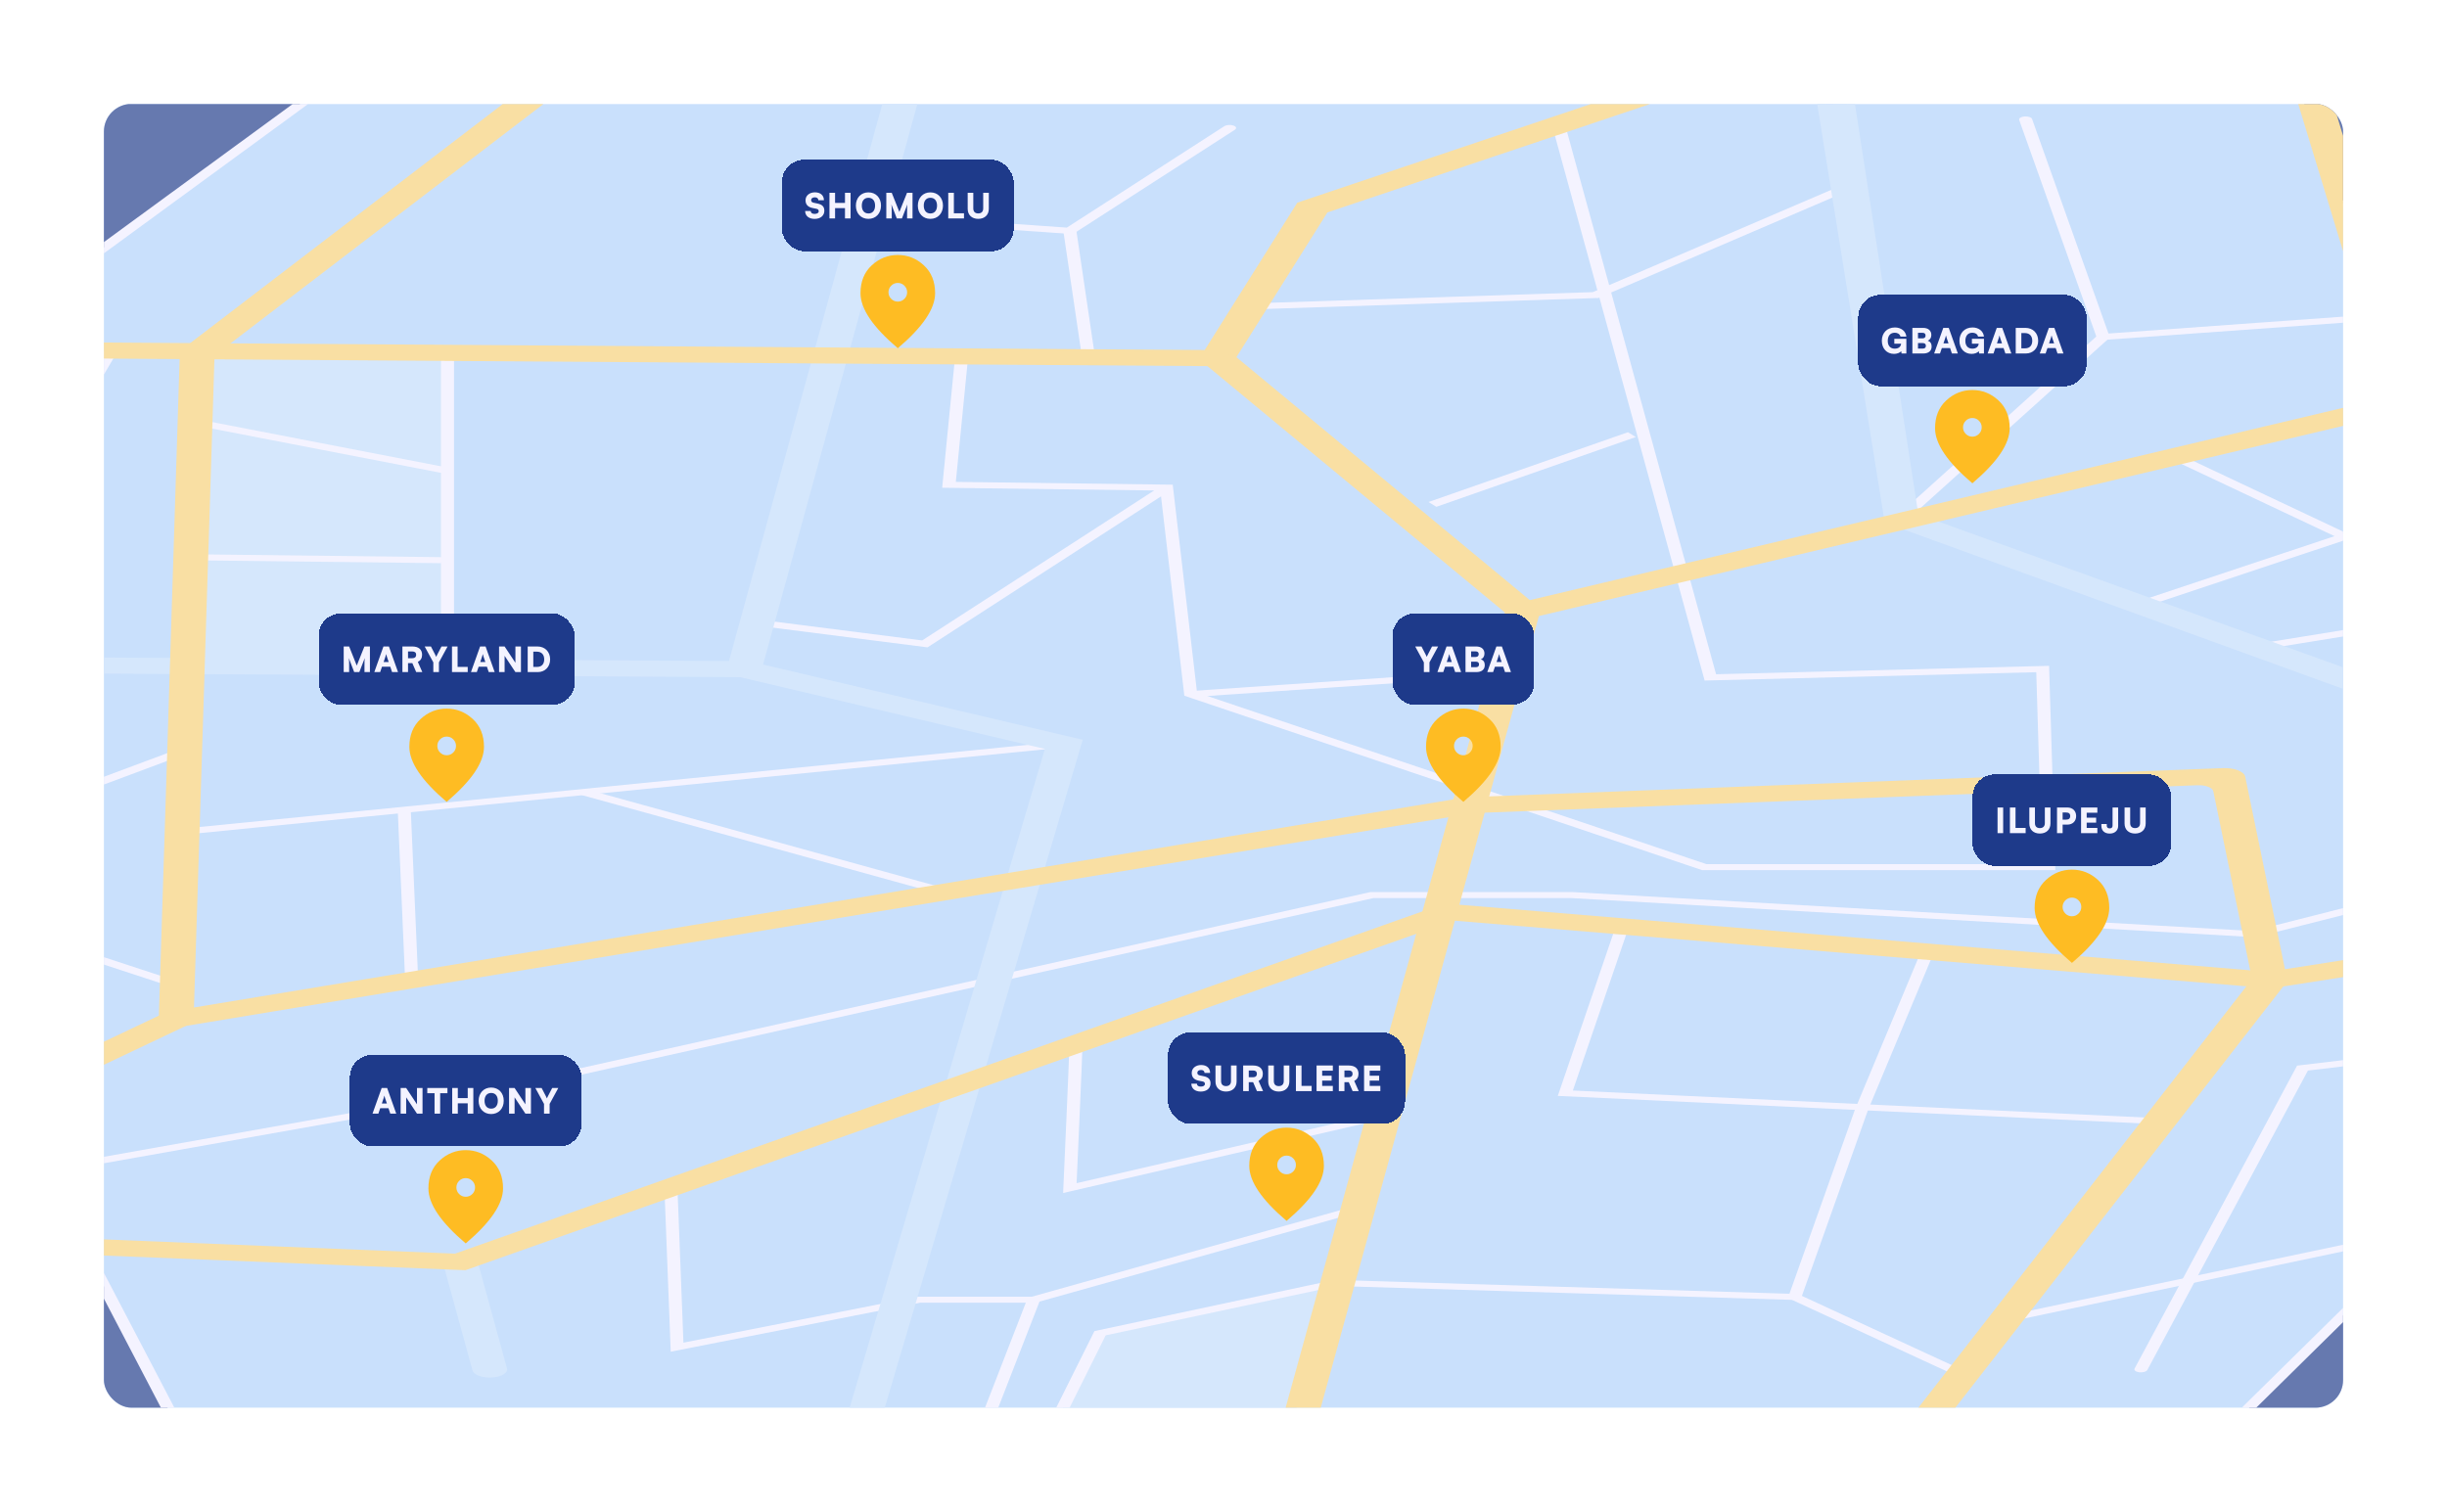<svg width="1413" height="873" viewBox="0 0 1413 873" fill="none" xmlns="http://www.w3.org/2000/svg">
<g filter="url(#filter0_d_532_749)">
<g clip-path="url(#clip0_532_749)">
<rect x="60" y="56" width="1293" height="753" rx="16" fill="white"/>
<g clip-path="url(#clip1_532_749)">
<path d="M1548.22 56.104H-65.7V809H1548.22V56.104Z" fill="#C9E0FC"/>
<path d="M282.811 791.575C277.838 791.575 273.494 789.858 272.866 787.515L255.788 725.39C255.085 722.849 258.978 720.529 264.478 720.204C270.003 719.868 275.001 721.678 275.704 724.218L292.781 786.343C293.485 788.883 289.592 791.204 284.092 791.529C283.665 791.552 283.238 791.563 282.811 791.563V791.575Z" fill="#D5E7FC"/>
<path d="M113.892 200.041H258.4V382.377H108.367C108.367 382.377 113.892 198.208 113.892 200.041Z" fill="#D5E7FC"/>
<path d="M173.413 56.104L49.047 147.058H-66.077V145.318C-66.027 132.869 -65.75 64.817 -65.7 56.104H173.413Z" fill="#6679AF"/>
<path d="M1548.22 809H1298.66L1400.37 708.765L1402.83 706.341V706.329L1392.36 635.422L1547.62 607.22V609.088L1548.22 809Z" fill="#6679AF"/>
<path d="M96.79 809H-65.7L-66.052 716.016L-66.077 711.179L-65.7 711.202L49.047 717.617L50.68 720.738L96.79 809Z" fill="#6679AF"/>
<path d="M1350.5 113.217L1548.42 147.986L1548.22 56.116L1330.53 56.197L1350.5 113.217Z" fill="#6679AF"/>
<path d="M1245.44 645.214L899.543 628.915L931.564 535.223L939.023 535.768L908.233 625.817L1246.2 641.757L1245.44 645.214Z" fill="#F4F3FF"/>
<path d="M1039.63 746.864L771.058 738.697L771.561 735.228L1033.3 743.186L1071.15 636.757L1109.55 544.84L1116.93 545.502L1078.56 637.372L1039.63 746.864Z" fill="#F4F3FF"/>
<path d="M1039.14 743.803L1033.81 746.264L1131.5 791.391L1136.83 788.93L1039.14 743.803Z" fill="#F4F3FF"/>
<path d="M262.167 200.041H254.632V382.377H262.167V200.041Z" fill="#F4F3FF"/>
<path d="M115.625 200.041H108.091V382.377H115.625V200.041Z" fill="#F4F3FF"/>
<path d="M109.831 237.317L106.922 240.527L256.953 269.532L259.862 266.322L109.831 237.317Z" fill="#F4F3FF"/>
<path d="M115.428 316.168L115.24 319.647L254.807 321.257L254.995 317.778L115.428 316.168Z" fill="#F4F3FF"/>
<path d="M177.858 56.116L51.132 148.798H-66.077V145.318H46.988L168.968 56.104H177.808L177.858 56.116Z" fill="#F4F3FF"/>
<path d="M1548.52 151.594L1349.11 114.841L1351.88 111.593L1548.52 147.151V151.594Z" fill="#F4F3FF"/>
<path d="M92.922 809L46.711 720.576L45.38 718.024L49.047 717.617L52.714 717.211L54.648 720.901L100.682 809H92.922Z" fill="#F4F3FF"/>
<path d="M1549 608.833L1548.22 608.972L1547.62 609.088L1396.3 636.571L1406.65 706.666L1406.25 707.072L1302.83 809H1295.87L1294.74 808.757L1395.07 709.88L1399.02 706.005L1398.92 705.251L1388.42 634.263L1546.26 605.596L1547.62 607.22L1548.22 607.916L1549 608.833Z" fill="#F4F3FF"/>
<path d="M1235.35 788.547C1233.34 788.315 1232.11 787.376 1232.58 786.436L1326.44 611.432L1447.91 597V541.94H1455.45V599.703L1332.69 614.286L1239.92 787.271C1239.41 788.199 1237.38 788.768 1235.35 788.547Z" fill="#F4F3FF"/>
<path d="M1401.33 704.707L1164.05 754.659L1167.17 757.826L1404.45 707.874L1401.33 704.707Z" fill="#F4F3FF"/>
<path d="M1186.85 498.552H982.922L683.886 397.807L670.023 279.312L544.05 277.699L551.207 205.006L558.741 205.169L551.935 274.312L677.18 275.924L691.219 395.962L985.358 495.071H1179.19L1175.82 384.222L984.328 389.036L896.654 69.922L904.138 69.481L990.933 385.393L1183.23 380.544L1186.85 498.552Z" fill="#F4F3FF"/>
<path d="M535.587 369.871L431.865 356.657L433.849 353.304L532.497 365.869L670.551 276.609L676.679 278.627L535.587 369.871Z" fill="#F4F3FF"/>
<path d="M875.447 382.239L687.038 395.138L688.142 398.58L876.551 385.682L875.447 382.239Z" fill="#F4F3FF"/>
<path d="M726.204 174.588L725.677 171.119L919.735 164.715L1065.32 102.266L1070.45 104.818L922.924 168.103L921.593 168.137L726.204 174.588Z" fill="#F4F3FF"/>
<path d="M940.022 245.627L824.881 285.926L829.431 288.7L944.572 248.401L940.022 245.627Z" fill="#F4F3FF"/>
<path d="M619.493 131.211L502.059 122.997L503.189 119.551L616.028 127.452L706.941 68.901C708.147 68.123 710.483 67.938 712.19 68.495C713.898 69.051 714.275 70.142 713.069 70.931L619.493 131.211Z" fill="#F4F3FF"/>
<path d="M621.542 129.215L614.025 129.452L624.491 200.368L632.008 200.131L621.542 129.215Z" fill="#F4F3FF"/>
<path d="M114.219 428.863L96.388 435.511L-1.659 472.101L-9.243 474.932L-65.7 495.999V491.51L-9.143 470.407L-1.558 467.576L96.538 430.986L109.497 426.148L114.219 428.863Z" fill="#F4F3FF"/>
<path d="M99.2 565.931L-10.549 529.944L-7.058 382.365L0.476 382.4L-2.99 528.158L103.57 563.089L99.2 565.931Z" fill="#F4F3FF"/>
<path d="M794.189 693.324L772.591 699.38L600.256 747.711L576.423 809H568.788L592.345 748.372L593.45 745.553L595.811 744.892L773.821 694.96L790.271 690.343L794.189 693.324Z" fill="#F4F3FF"/>
<path d="M1520.87 387.134L1253.63 261.121L1258.93 258.65L1526.25 384.697C1527.68 385.382 1527.68 386.461 1526.25 387.134C1524.76 387.83 1522.35 387.818 1520.87 387.134Z" fill="#F4F3FF"/>
<path d="M1470.4 264.919L1233.16 343.899L1237.56 346.723L1474.8 267.742L1470.4 264.919Z" fill="#F4F3FF"/>
<path d="M1306.37 371.124L1303.88 367.841L1442.11 345.497L1495.46 302.224C1496.49 301.389 1498.77 301.099 1500.58 301.563C1502.41 302.039 1503.04 303.106 1502.01 303.941L1447.31 348.339L1306.4 371.124H1306.37Z" fill="#F4F3FF"/>
<path d="M1211.31 192.57L1165.96 65.258C1165.63 64.307 1167.01 63.413 1169.07 63.263C1171.13 63.112 1173.06 63.75 1173.39 64.701L1217.52 188.614L1370.84 177.592L1371.99 181.026L1211.29 192.57H1211.31Z" fill="#F4F3FF"/>
<path d="M1211.08 189.805L1094.67 294.665L1101.37 296.253L1217.78 191.393L1211.08 189.805Z" fill="#F4F3FF"/>
<path d="M1548.22 471.66V474.908L1314.98 534.097L1302.4 537.288L1295.37 536.882L907.152 514.665H793.108L584.333 561.221L562.609 566.07L287.809 627.348L287.658 627.371L-65.7 690.169V686.421L284.82 624.146L563.84 561.929L585.564 557.079L791.375 511.185H844.693L907.831 511.197L1294.62 533.332L1300.89 533.691L1314.2 530.315L1547.57 471.115L1548.22 471.66Z" fill="#F4F3FF"/>
<path d="M387.312 776.644L383.72 683.811L391.255 683.742L394.645 771.424L529.785 744.892H596.84V748.372H531.317L387.312 776.644Z" fill="#F4F3FF"/>
<path d="M613.893 685.007L614.019 682.13C614.044 681.352 617.51 604.726 617.51 599.97H625.044C625.044 604.297 622.331 665.052 621.679 679.322L790.547 640.319L793.912 643.428L613.868 685.007H613.893Z" fill="#F4F3FF"/>
<path d="M771.309 736.956V736.968L770.656 739.021L748.731 809H613.767L635.214 765.971L761.665 739.009L771.309 736.956Z" fill="#D5E7FC"/>
<path d="M772.891 738.546L772.063 738.731H772.037L770.656 739.021L761.113 741.063L638.48 767.201L617.635 809H609.899L631.975 764.753L762.218 736.979L769.727 735.378L771.309 736.956V736.968L772.891 738.546Z" fill="#F4F3FF"/>
<path d="M60.045 198.987L-7.38 313.543L-0.109 314.457L67.315 199.9L60.045 198.987Z" fill="#F4F3FF"/>
<path d="M613.525 424.186L110.771 474.059L112.353 477.461L615.107 427.589L613.525 424.186Z" fill="#F4F3FF"/>
<path d="M237.201 463.676L229.668 463.746L234.035 564.227L241.568 564.158L237.201 463.676Z" fill="#F4F3FF"/>
<path d="M339.723 452.176L335.858 455.163L535.988 510.426L539.854 507.438L339.723 452.176Z" fill="#F4F3FF"/>
<path d="M529.71 56.104L512.08 120.166L511.125 123.635L491.009 196.746L488.447 206.015L447.46 355.033L446.481 358.525L440.629 379.778V379.79L438.62 387.133L427.319 387.075L118.086 385.37L97.97 385.254L0.426 384.72L-7.109 384.674L-65.7 384.349V375.068L98.271 375.973L108.091 376.019L108.543 376.031L115.625 376.066L118.363 376.077L254.633 376.831L262.167 376.878L420.94 377.748L468.255 205.876L470.792 196.607L509.468 56.104H529.71Z" fill="#D5E7FC"/>
<path d="M625.219 423.259L603.47 496.649L600.406 507.02H600.381L585.564 557.079L584.333 561.221L569.415 611.512L565.548 624.575L529.885 744.891L528.705 748.882L510.899 809H490.632L507.182 753.105L508.388 749.091L542.895 632.58H542.92L546.762 619.529H546.787L562.609 566.07L563.84 561.929L579.059 510.547L582.148 500.175L603.295 428.77L603.37 428.526L593.4 426.183L427.319 387.075L425.209 386.576L434.351 378.305L440.629 379.778V379.79L625.219 423.259Z" fill="#D5E7FC"/>
<path d="M1547.92 464.56L1088.33 297.839L1049.32 56L1071.15 56.197L1107.72 293.059L1549.23 452.112L1547.92 464.56Z" fill="#D5E7FC"/>
<path d="M313.752 56.105L133.105 194.298L125.621 200.029L123.888 201.363L123.812 203.521L122.682 239.81L122.557 243.568L120.271 316.227L120.146 319.707L118.363 376.078L118.162 382.377L118.086 385.37L115.299 473.632L115.173 477.205L112.009 577.857L111.732 586.396L108.945 587.718L107.312 588.496L-65.7 670.574V657.268L91.741 582.568L92.344 563.669L92.47 559.446L96.388 435.511L96.538 430.986L97.97 385.254L98.271 375.973L103.721 203.382L103.872 198.707L109.849 194.147L290.295 56.105H313.752Z" fill="#F9DFA3"/>
<path d="M952.736 56.105L904.893 72.184L897.911 74.527L766.513 118.67L733.714 170.852L731.479 174.414L713.949 202.268V202.28L710.659 207.535L697.223 207.442L558.617 206.491L551.057 206.445L488.447 206.015L468.255 205.876L262.167 204.472L258.4 204.438L254.633 204.414L123.812 203.521L115.625 203.463L113.792 203.452L108.091 203.417L103.721 203.382L65.447 203.127H65.422L57.636 203.069L-44.052 202.373L-51.762 202.326L-65.7 202.222V192.941L109.849 194.147L133.105 194.298L470.792 196.607L491.009 196.746L624.09 197.663L631.649 197.709L695.64 198.15L749.134 113.032L918.58 56.105H952.736Z" fill="#F9DFA3"/>
<path d="M889.698 347.84L888.618 351.785L860.716 453.075L859.913 455.94L859.611 457.008L857.326 465.349L844.693 511.185L843.739 514.666L842.684 518.517L840.123 527.74L782.887 735.576L781.933 739.021L762.645 809H742.378L761.113 741.063L761.666 739.01L762.218 736.98L772.59 699.38L773.821 694.96L787.609 644.889L788.764 640.724L817.796 535.327L821.362 522.369L823.497 514.666L824.451 511.185L836.356 468.029L839.193 457.692L841.102 450.766L842.182 446.833L858.682 386.925L859.687 383.34L868.954 349.696L697.222 207.442L694.384 205.099L711.914 200.586L713.948 202.268V202.28L883.37 342.596L889.698 347.84Z" fill="#F9DFA3"/>
<path d="M1548.22 520.037V529.84L1455.45 544.319L1447.91 545.502L1318.45 565.711L1311.42 566.813L1308.86 566.605L1297.15 565.63L1114.82 550.514L1107.44 549.91L938.973 535.943L931.539 535.316L840.123 527.741L839.395 527.683L817.796 535.328L624.943 603.566L617.309 606.269L565.548 624.576L542.92 632.569L542.895 632.581L391.355 686.213L383.921 688.835L276.457 726.864L268.772 729.578L256.818 729.091L54.648 720.901L50.68 720.738L46.712 720.576L-65.7 716.028L-66.052 716.017L-66.077 711.179L-65.7 711.202V706.713L262.745 720.019L546.763 619.541L546.788 619.529L569.416 611.513L821.362 522.369L834.221 517.822L842.685 518.518L1299.36 556.384H1299.39L1309.89 557.254L1319.45 555.758L1548.22 520.037Z" fill="#F9DFA3"/>
<path d="M1548.22 290.171V302.874L1470.29 269.254L1464.67 266.829L1387.92 233.708L1266.97 262.316L1259.91 263.987L1119.29 297.236L1099.6 301.888L976.017 331.111L968.884 332.805L888.619 351.785L883.897 352.898L874.756 344.638L883.37 342.596L966.197 323.014L973.329 321.331L1087.78 294.266L1097.72 291.911L1107.19 289.672L1109.2 289.196L1378.67 225.471L1391.33 222.478L1399.07 225.819L1548.22 290.171Z" fill="#F9DFA3"/>
<path d="M1399.57 227.454L1379.68 228.742L1378.67 225.471L1365.29 181.502L1364.26 178.056L1327.11 56.105H1347.41L1347.61 56.754L1365.04 113.983L1365.64 115.967L1366.22 117.939L1399.07 225.819L1399.57 227.454Z" fill="#F9DFA3"/>
<path d="M1320.86 562.625L1318.45 565.711L1172.79 752.873L1169.22 757.444L1129.09 809H1107.74L1124.12 787.967L1126.93 784.347L1235.57 644.75L1238.21 641.374L1297.15 565.63L1300.42 561.442L1299.39 556.384H1299.36L1295.37 536.882L1294.62 533.332L1278.07 453.005C1277.64 450.882 1273.57 449.316 1268.97 449.502L1185.42 452.715L1177.88 453.005L893.038 463.98L881.586 464.421L857.301 465.349L851.072 465.592L836.33 468.029L600.381 507.02L579.034 510.547L107.287 588.496L105.102 588.855L98.321 580.12L111.983 577.857L233.637 557.764L241.121 556.523L530.011 508.784L539.153 507.276L582.123 500.176L603.445 496.649L839.168 457.692L846.778 456.439L848.084 456.393L856.773 456.056L859.888 455.94L868.251 455.615L1177.61 443.701L1185.14 443.411L1283.72 439.617C1290.17 439.374 1295.85 441.566 1296.47 444.548L1314.18 530.327L1314.96 534.109L1319.43 555.769L1320.84 562.637L1320.86 562.625Z" fill="#F9DFA3"/>
<g filter="url(#filter1_d_532_749)">
<rect x="804.071" y="347" width="81.859" height="52.859" rx="12.929" fill="#1E3A8A" shape-rendering="crispEdges"/>
<path d="M822.2 375.309L817.2 366.129H820.82L823.3 370.929C823.54 371.389 823.7 371.749 823.86 372.129C824.04 371.769 824.2 371.389 824.44 370.909L826.92 366.129H830.44L825.44 375.309V380.929H822.2V375.309ZM833.399 380.929H830.019L835.299 366.129H838.459L843.719 380.929H840.279L839.239 377.809H834.459L833.399 380.929ZM836.459 371.929L835.399 375.089H838.319L837.259 371.929C837.099 371.429 836.919 370.849 836.859 370.489C836.799 370.829 836.639 371.389 836.459 371.929ZM846.25 380.929V366.129H852.41C855.39 366.129 857.19 367.689 857.19 370.229C857.19 371.809 856.47 372.969 855.13 373.549C856.59 374.029 857.37 375.169 857.37 376.849C857.37 379.469 855.61 380.929 852.41 380.929H846.25ZM852.07 368.969H849.49V372.189H852.07C853.23 372.189 853.87 371.609 853.87 370.549C853.87 369.509 853.25 368.969 852.07 368.969ZM852.23 374.909H849.49V378.089H852.23C853.43 378.089 854.05 377.549 854.05 376.449C854.05 375.449 853.41 374.909 852.23 374.909ZM862.183 380.929H858.803L864.083 366.129H867.243L872.503 380.929H869.063L868.023 377.809H863.243L862.183 380.929ZM865.243 371.929L864.183 375.089H867.103L866.043 371.929C865.883 371.429 865.703 370.849 865.643 370.489C865.583 370.829 865.423 371.389 865.243 371.929Z" fill="#F4F3FF"/>
</g>
<mask id="mask0_532_749" style="mask-type:alpha" maskUnits="userSpaceOnUse" x="812" y="399" width="66" height="66">
<rect x="812.677" y="399.859" width="64.647" height="64.647" fill="#D9D9D9"/>
</mask>
<g mask="url(#mask0_532_749)">
<path d="M845 432.182C846.481 432.182 847.75 431.654 848.805 430.599C849.86 429.544 850.387 428.276 850.387 426.795C850.387 425.313 849.86 424.045 848.805 422.99C847.75 421.935 846.481 421.407 845 421.407C843.519 421.407 842.25 421.935 841.195 422.99C840.14 424.045 839.613 425.313 839.613 426.795C839.613 428.276 840.14 429.544 841.195 430.599C842.25 431.654 843.519 432.182 845 432.182ZM845 459.118C837.772 452.968 832.374 447.255 828.805 441.98C825.236 436.705 823.451 431.823 823.451 427.333C823.451 420.599 825.617 415.235 829.949 411.239C834.282 407.244 839.299 405.246 845 405.246C850.701 405.246 855.718 407.244 860.05 411.239C864.383 415.235 866.549 420.599 866.549 427.333C866.549 431.823 864.764 436.705 861.195 441.98C857.626 447.255 852.228 452.968 845 459.118Z" fill="#FEBC23"/>
</g>
<g filter="url(#filter2_d_532_749)">
<rect x="674.5" y="589" width="136.859" height="52.859" rx="12.929" fill="#1E3A8A" shape-rendering="crispEdges"/>
<path d="M688.149 612.429C688.149 609.749 690.409 607.849 693.589 607.849C696.769 607.849 698.769 609.609 698.769 612.409H695.549C695.549 611.369 694.769 610.729 693.549 610.729C692.229 610.729 691.389 611.329 691.389 612.309C691.389 613.209 691.849 613.649 692.889 613.869L695.109 614.329C697.749 614.869 699.009 616.129 699.009 618.469C699.009 621.329 696.769 623.189 693.369 623.189C690.069 623.189 687.929 621.409 687.929 618.629H691.149C691.149 619.709 691.949 620.309 693.389 620.309C694.849 620.309 695.769 619.729 695.769 618.789C695.769 617.969 695.389 617.549 694.409 617.349L692.149 616.889C689.509 616.349 688.149 614.849 688.149 612.429ZM701.865 617.369V608.129H705.105V617.149C705.105 619.009 706.125 620.029 707.945 620.029C709.785 620.029 710.825 618.969 710.825 617.149V608.129H714.065V617.369C714.065 620.889 711.665 623.169 707.945 623.169C704.245 623.169 701.865 620.909 701.865 617.369ZM721.091 622.929H717.851V608.129H723.571C727.171 608.129 729.211 609.869 729.211 612.929C729.211 614.849 728.391 616.209 726.751 617.049L729.351 622.929H725.811L723.591 617.749H721.091V622.929ZM721.091 611.009V614.909H723.551C724.971 614.909 725.791 614.189 725.791 612.929C725.791 611.689 725.011 611.009 723.571 611.009H721.091ZM732.329 617.369V608.129H735.569V617.149C735.569 619.009 736.589 620.029 738.409 620.029C740.249 620.029 741.289 618.969 741.289 617.149V608.129H744.529V617.369C744.529 620.889 742.129 623.169 738.409 623.169C734.709 623.169 732.329 620.909 732.329 617.369ZM751.555 608.129V619.929H757.395V622.929H748.315V608.129H751.555ZM769.636 622.929H760.236V608.129H769.636V611.129H763.476V614.029H768.936V616.869H763.476V619.929H769.636V622.929ZM776.335 622.929H773.095V608.129H778.815C782.415 608.129 784.455 609.869 784.455 612.929C784.455 614.849 783.635 616.209 781.995 617.049L784.595 622.929H781.055L778.835 617.749H776.335V622.929ZM776.335 611.009V614.909H778.795C780.215 614.909 781.035 614.189 781.035 612.929C781.035 611.689 780.255 611.009 778.815 611.009H776.335ZM797.073 622.929H787.673V608.129H797.073V611.129H790.913V614.029H796.373V616.869H790.913V619.929H797.073V622.929Z" fill="#F4F3FF"/>
</g>
<mask id="mask1_532_749" style="mask-type:alpha" maskUnits="userSpaceOnUse" x="710" y="641" width="66" height="66">
<rect x="710.606" y="641.858" width="64.647" height="64.647" fill="#D9D9D9"/>
</mask>
<g mask="url(#mask1_532_749)">
<path d="M742.929 674.182C744.411 674.182 745.679 673.654 746.734 672.599C747.789 671.544 748.316 670.276 748.316 668.794C748.316 667.313 747.789 666.045 746.734 664.99C745.679 663.935 744.411 663.407 742.929 663.407C741.448 663.407 740.179 663.935 739.124 664.99C738.069 666.045 737.542 667.313 737.542 668.794C737.542 670.276 738.069 671.544 739.124 672.599C740.179 673.654 741.448 674.182 742.929 674.182ZM742.929 701.118C735.701 694.967 730.303 689.255 726.734 683.98C723.165 678.705 721.38 673.822 721.38 669.333C721.38 662.599 723.546 657.234 727.879 653.239C732.211 649.243 737.228 647.246 742.929 647.246C748.631 647.246 753.647 649.243 757.98 653.239C762.312 657.234 764.478 662.599 764.478 669.333C764.478 673.822 762.694 678.705 759.124 683.98C755.555 689.255 750.157 694.967 742.929 701.118Z" fill="#FEBC23"/>
</g>
<g filter="url(#filter3_d_532_749)">
<rect x="1139" y="440" width="114.859" height="52.859" rx="12.929" fill="#1E3A8A" shape-rendering="crispEdges"/>
<path d="M1156.71 459.129V473.929H1153.47V459.129H1156.71ZM1163.85 459.129V470.929H1169.69V473.929H1160.61V459.129H1163.85ZM1171.82 468.369V459.129H1175.06V468.149C1175.06 470.009 1176.08 471.029 1177.9 471.029C1179.74 471.029 1180.78 469.969 1180.78 468.149V459.129H1184.02V468.369C1184.02 471.889 1181.62 474.169 1177.9 474.169C1174.2 474.169 1171.82 471.909 1171.82 468.369ZM1193.81 469.009H1191.05V473.929H1187.81V459.129H1193.81C1196.83 459.129 1198.85 461.109 1198.85 464.069C1198.85 467.029 1196.83 469.009 1193.81 469.009ZM1193.09 462.009H1191.05V466.129H1193.09C1194.65 466.129 1195.43 465.449 1195.43 464.069C1195.43 462.689 1194.65 462.009 1193.09 462.009ZM1211.1 473.929H1201.7V459.129H1211.1V462.129H1204.94V465.029H1210.4V467.869H1204.94V470.929H1211.1V473.929ZM1213.42 469.689V468.649H1216.54V469.689C1216.54 470.469 1216.98 471.189 1218.22 471.189C1219.42 471.189 1219.88 470.569 1219.88 469.569V459.129H1223.12V469.769C1223.12 472.309 1221.24 474.189 1218.26 474.189C1215 474.189 1213.42 472.249 1213.42 469.689ZM1226.81 468.369V459.129H1230.05V468.149C1230.05 470.009 1231.07 471.029 1232.89 471.029C1234.73 471.029 1235.77 469.969 1235.77 468.149V459.129H1239.01V468.369C1239.01 471.889 1236.61 474.169 1232.89 474.169C1229.19 474.169 1226.81 471.909 1226.81 468.369Z" fill="#F4F3FF"/>
</g>
<mask id="mask2_532_749" style="mask-type:alpha" maskUnits="userSpaceOnUse" x="1164" y="492" width="65" height="66">
<rect x="1164.11" y="492.859" width="64.647" height="64.647" fill="#D9D9D9"/>
</mask>
<g mask="url(#mask2_532_749)">
<path d="M1196.43 525.182C1197.91 525.182 1199.18 524.654 1200.23 523.599C1201.29 522.544 1201.82 521.276 1201.82 519.795C1201.82 518.313 1201.29 517.045 1200.23 515.99C1199.18 514.935 1197.91 514.407 1196.43 514.407C1194.95 514.407 1193.68 514.935 1192.62 515.99C1191.57 517.045 1191.04 518.313 1191.04 519.795C1191.04 521.276 1191.57 522.544 1192.62 523.599C1193.68 524.654 1194.95 525.182 1196.43 525.182ZM1196.43 552.118C1189.2 545.968 1183.8 540.255 1180.23 534.98C1176.66 529.705 1174.88 524.823 1174.88 520.333C1174.88 513.599 1177.05 508.235 1181.38 504.239C1185.71 500.244 1190.73 498.246 1196.43 498.246C1202.13 498.246 1207.15 500.244 1211.48 504.239C1215.81 508.235 1217.98 513.599 1217.98 520.333C1217.98 524.823 1216.19 529.705 1212.62 534.98C1209.06 540.255 1203.66 545.968 1196.43 552.118Z" fill="#FEBC23"/>
</g>
<g filter="url(#filter4_d_532_749)">
<rect x="202" y="602" width="133.859" height="52.859" rx="12.929" fill="#1E3A8A" shape-rendering="crispEdges"/>
<path d="M218.489 635.929H215.109L220.389 621.129H223.549L228.809 635.929H225.369L224.329 632.809H219.549L218.489 635.929ZM221.549 626.929L220.489 630.089H223.409L222.349 626.929C222.189 626.429 222.009 625.849 221.949 625.489C221.889 625.829 221.729 626.389 221.549 626.929ZM234.54 635.929H231.34V621.129H234.54L240.78 630.549V621.129H243.98V635.929H240.78L234.54 626.529V635.929ZM246.731 624.129V621.129H258.371V624.129H254.171V635.929H250.931V624.129H246.731ZM264.36 635.929H261.12V621.129H264.36V626.969H270.08V621.129H273.32V635.929H270.08V629.969H264.36V635.929ZM290.882 628.509C290.882 633.029 287.902 636.169 283.602 636.169C279.322 636.169 276.382 633.049 276.382 628.529C276.382 624.009 279.342 620.869 283.622 620.869C287.922 620.869 290.882 623.989 290.882 628.509ZM287.462 628.509C287.462 625.689 286.022 623.989 283.642 623.989C281.242 623.989 279.802 625.689 279.802 628.509C279.802 631.349 281.242 633.049 283.642 633.049C286.022 633.049 287.462 631.309 287.462 628.509ZM297.147 635.929H293.947V621.129H297.147L303.387 630.549V621.129H306.587V635.929H303.387L297.147 626.529V635.929ZM314.138 630.309L309.138 621.129H312.758L315.238 625.929C315.478 626.389 315.638 626.749 315.798 627.129C315.978 626.769 316.138 626.389 316.378 625.909L318.858 621.129H322.378L317.378 630.309V635.929H314.138V630.309Z" fill="#F4F3FF"/>
</g>
<mask id="mask3_532_749" style="mask-type:alpha" maskUnits="userSpaceOnUse" x="236" y="654" width="66" height="66">
<rect x="236.606" y="654.858" width="64.647" height="64.647" fill="#D9D9D9"/>
</mask>
<g mask="url(#mask3_532_749)">
<path d="M268.929 687.182C270.411 687.182 271.679 686.654 272.734 685.599C273.789 684.544 274.316 683.276 274.316 681.794C274.316 680.313 273.789 679.045 272.734 677.99C271.679 676.935 270.411 676.407 268.929 676.407C267.448 676.407 266.179 676.935 265.124 677.99C264.069 679.045 263.542 680.313 263.542 681.794C263.542 683.276 264.069 684.544 265.124 685.599C266.179 686.654 267.448 687.182 268.929 687.182ZM268.929 714.118C261.701 707.967 256.303 702.255 252.734 696.98C249.165 691.705 247.38 686.822 247.38 682.333C247.38 675.599 249.546 670.234 253.879 666.239C258.211 662.243 263.228 660.246 268.929 660.246C274.631 660.246 279.647 662.243 283.98 666.239C288.312 670.234 290.478 675.599 290.478 682.333C290.478 686.822 288.694 691.705 285.124 696.98C281.555 702.255 276.157 707.967 268.929 714.118Z" fill="#FEBC23"/>
</g>
<g filter="url(#filter5_d_532_749)">
<rect x="451.5" y="85" width="133.859" height="52.859" rx="12.929" fill="#1E3A8A" shape-rendering="crispEdges"/>
<path d="M465.149 108.429C465.149 105.749 467.409 103.849 470.589 103.849C473.769 103.849 475.769 105.609 475.769 108.409H472.549C472.549 107.369 471.769 106.729 470.549 106.729C469.229 106.729 468.389 107.329 468.389 108.309C468.389 109.209 468.849 109.649 469.889 109.869L472.109 110.329C474.749 110.869 476.009 112.129 476.009 114.469C476.009 117.329 473.769 119.189 470.369 119.189C467.069 119.189 464.929 117.409 464.929 114.629H468.149C468.149 115.709 468.949 116.309 470.389 116.309C471.849 116.309 472.769 115.729 472.769 114.789C472.769 113.969 472.389 113.549 471.409 113.349L469.149 112.889C466.509 112.349 465.149 110.849 465.149 108.429ZM482.205 118.929H478.965V104.129H482.205V109.969H487.925V104.129H491.165V118.929H487.925V112.969H482.205V118.929ZM508.726 111.509C508.726 116.029 505.746 119.169 501.446 119.169C497.166 119.169 494.226 116.049 494.226 111.529C494.226 107.009 497.186 103.869 501.466 103.869C505.766 103.869 508.726 106.989 508.726 111.509ZM505.306 111.509C505.306 108.689 503.866 106.989 501.486 106.989C499.086 106.989 497.646 108.689 497.646 111.509C497.646 114.349 499.086 116.049 501.486 116.049C503.866 116.049 505.306 114.309 505.306 111.509ZM514.932 118.929H511.792V104.129H514.932L519.332 115.169L523.752 104.129H526.932V118.929H523.792V115.829C523.792 112.629 523.792 111.929 523.952 110.829L520.812 118.929H517.852L514.732 110.829C514.912 111.929 514.932 113.169 514.932 114.789V118.929ZM544.503 111.509C544.503 116.029 541.523 119.169 537.223 119.169C532.943 119.169 530.003 116.049 530.003 111.529C530.003 107.009 532.963 103.869 537.243 103.869C541.543 103.869 544.503 106.989 544.503 111.509ZM541.083 111.509C541.083 108.689 539.643 106.989 537.263 106.989C534.863 106.989 533.423 108.689 533.423 111.509C533.423 114.349 534.863 116.049 537.263 116.049C539.643 116.049 541.083 114.309 541.083 111.509ZM550.808 104.129V115.929H556.648V118.929H547.568V104.129H550.808ZM558.784 113.369V104.129H562.024V113.149C562.024 115.009 563.044 116.029 564.864 116.029C566.704 116.029 567.744 114.969 567.744 113.149V104.129H570.984V113.369C570.984 116.889 568.584 119.169 564.864 119.169C561.164 119.169 558.784 116.909 558.784 113.369Z" fill="#F4F3FF"/>
</g>
<mask id="mask4_532_749" style="mask-type:alpha" maskUnits="userSpaceOnUse" x="486" y="137" width="65" height="66">
<rect x="486.106" y="137.859" width="64.647" height="64.647" fill="#D9D9D9"/>
</mask>
<g mask="url(#mask4_532_749)">
<path d="M518.429 170.182C519.911 170.182 521.179 169.654 522.234 168.599C523.289 167.544 523.816 166.276 523.816 164.795C523.816 163.313 523.289 162.045 522.234 160.99C521.179 159.935 519.911 159.407 518.429 159.407C516.948 159.407 515.679 159.935 514.624 160.99C513.569 162.045 513.042 163.313 513.042 164.795C513.042 166.276 513.569 167.544 514.624 168.599C515.679 169.654 516.948 170.182 518.429 170.182ZM518.429 197.118C511.201 190.968 505.803 185.255 502.234 179.98C498.665 174.705 496.88 169.823 496.88 165.333C496.88 158.599 499.046 153.235 503.379 149.239C507.711 145.244 512.728 143.246 518.429 143.246C524.131 143.246 529.147 145.244 533.48 149.239C537.812 153.235 539.978 158.599 539.978 165.333C539.978 169.823 538.194 174.705 534.624 179.98C531.055 185.255 525.657 190.968 518.429 197.118Z" fill="#FEBC23"/>
</g>
<g filter="url(#filter6_d_532_749)">
<rect x="184" y="347" width="147.859" height="52.859" rx="12.929" fill="#1E3A8A" shape-rendering="crispEdges"/>
<path d="M201.609 380.929H198.469V366.129H201.609L206.009 377.169L210.429 366.129H213.609V380.929H210.469V377.829C210.469 374.629 210.469 373.929 210.629 372.829L207.489 380.929H204.529L201.409 372.829C201.589 373.929 201.609 375.169 201.609 376.789V380.929ZM219.52 380.929H216.14L221.42 366.129H224.58L229.84 380.929H226.4L225.36 377.809H220.58L219.52 380.929ZM222.58 371.929L221.52 375.089H224.44L223.38 371.929C223.22 371.429 223.04 370.849 222.98 370.489C222.92 370.829 222.76 371.389 222.58 371.929ZM235.611 380.929H232.371V366.129H238.091C241.691 366.129 243.731 367.869 243.731 370.929C243.731 372.849 242.911 374.209 241.271 375.049L243.871 380.929H240.331L238.111 375.749H235.611V380.929ZM235.611 369.009V372.909H238.071C239.491 372.909 240.311 372.189 240.311 370.929C240.311 369.689 239.531 369.009 238.091 369.009H235.611ZM250.218 375.309L245.218 366.129H248.838L251.318 370.929C251.558 371.389 251.718 371.749 251.878 372.129C252.058 371.769 252.218 371.389 252.458 370.909L254.938 366.129H258.458L253.458 375.309V380.929H250.218V375.309ZM264.238 366.129V377.929H270.078V380.929H260.998V366.129H264.238ZM275.33 380.929H271.95L277.23 366.129H280.39L285.65 380.929H282.21L281.17 377.809H276.39L275.33 380.929ZM278.39 371.929L277.33 375.089H280.25L279.19 371.929C279.03 371.429 278.85 370.849 278.79 370.489C278.73 370.829 278.57 371.389 278.39 371.929ZM291.381 380.929H288.181V366.129H291.381L297.621 375.549V366.129H300.821V380.929H297.621L291.381 371.529V380.929ZM310.512 380.929H304.712V366.129H310.312C314.652 366.129 317.672 369.169 317.672 373.569C317.672 377.889 314.732 380.929 310.512 380.929ZM309.992 369.129H307.952V377.929H310.192C312.752 377.929 314.252 376.309 314.252 373.569C314.252 370.769 312.672 369.129 309.992 369.129Z" fill="#F4F3FF"/>
</g>
<mask id="mask5_532_749" style="mask-type:alpha" maskUnits="userSpaceOnUse" x="225" y="399" width="66" height="66">
<rect x="225.606" y="399.859" width="64.647" height="64.647" fill="#D9D9D9"/>
</mask>
<g mask="url(#mask5_532_749)">
<path d="M257.929 432.182C259.411 432.182 260.679 431.654 261.734 430.599C262.789 429.544 263.316 428.276 263.316 426.795C263.316 425.313 262.789 424.045 261.734 422.99C260.679 421.935 259.411 421.407 257.929 421.407C256.448 421.407 255.179 421.935 254.124 422.99C253.069 424.045 252.542 425.313 252.542 426.795C252.542 428.276 253.069 429.544 254.124 430.599C255.179 431.654 256.448 432.182 257.929 432.182ZM257.929 459.118C250.701 452.968 245.303 447.255 241.734 441.98C238.165 436.705 236.38 431.823 236.38 427.333C236.38 420.599 238.546 415.235 242.879 411.239C247.211 407.244 252.228 405.246 257.929 405.246C263.631 405.246 268.647 407.244 272.98 411.239C277.312 415.235 279.478 420.599 279.478 427.333C279.478 431.823 277.694 436.705 274.124 441.98C270.555 447.255 265.157 452.968 257.929 459.118Z" fill="#FEBC23"/>
</g>
<g filter="url(#filter7_d_532_749)">
<rect x="1073" y="163" width="131.859" height="52.859" rx="12.929" fill="#1E3A8A" shape-rendering="crispEdges"/>
<path d="M1094.13 184.929C1091.45 184.929 1090.07 186.809 1090.07 189.669C1090.07 192.649 1091.75 194.129 1094.11 194.129C1096.55 194.129 1097.63 192.809 1097.77 191.269H1093.85V188.429H1100.81V196.929H1098.03L1097.85 195.589C1097.05 196.529 1095.45 197.149 1093.69 197.149C1089.55 197.149 1086.65 194.109 1086.65 189.569C1086.65 185.109 1089.63 181.889 1094.21 181.889C1097.75 181.889 1100.47 183.969 1100.81 187.169H1097.41C1097.03 185.609 1095.67 184.929 1094.13 184.929ZM1104.29 196.929V182.129H1110.45C1113.43 182.129 1115.23 183.689 1115.23 186.229C1115.23 187.809 1114.51 188.969 1113.17 189.549C1114.63 190.029 1115.41 191.169 1115.41 192.849C1115.41 195.469 1113.65 196.929 1110.45 196.929H1104.29ZM1110.11 184.969H1107.53V188.189H1110.11C1111.27 188.189 1111.91 187.609 1111.91 186.549C1111.91 185.509 1111.29 184.969 1110.11 184.969ZM1110.27 190.909H1107.53V194.089H1110.27C1111.47 194.089 1112.09 193.549 1112.09 192.449C1112.09 191.449 1111.45 190.909 1110.27 190.909ZM1120.23 196.929H1116.85L1122.13 182.129H1125.29L1130.55 196.929H1127.11L1126.07 193.809H1121.29L1120.23 196.929ZM1123.29 187.929L1122.23 191.089H1125.15L1124.09 187.929C1123.93 187.429 1123.75 186.849 1123.69 186.489C1123.63 186.829 1123.47 187.389 1123.29 187.929ZM1138.94 184.929C1136.26 184.929 1134.88 186.809 1134.88 189.669C1134.88 192.649 1136.56 194.129 1138.92 194.129C1141.36 194.129 1142.44 192.809 1142.58 191.269H1138.66V188.429H1145.62V196.929H1142.84L1142.66 195.589C1141.86 196.529 1140.26 197.149 1138.5 197.149C1134.36 197.149 1131.46 194.109 1131.46 189.569C1131.46 185.109 1134.44 181.889 1139.02 181.889C1142.56 181.889 1145.28 183.969 1145.62 187.169H1142.22C1141.84 185.609 1140.48 184.929 1138.94 184.929ZM1151.12 196.929H1147.74L1153.02 182.129H1156.18L1161.44 196.929H1158L1156.96 193.809H1152.18L1151.12 196.929ZM1154.18 187.929L1153.12 191.089H1156.04L1154.98 187.929C1154.82 187.429 1154.64 186.849 1154.58 186.489C1154.52 186.829 1154.36 187.389 1154.18 187.929ZM1169.77 196.929H1163.97V182.129H1169.57C1173.91 182.129 1176.93 185.169 1176.93 189.569C1176.93 193.889 1173.99 196.929 1169.77 196.929ZM1169.25 185.129H1167.21V193.929H1169.45C1172.01 193.929 1173.51 192.309 1173.51 189.569C1173.51 186.769 1171.93 185.129 1169.25 185.129ZM1181.21 196.929H1177.83L1183.11 182.129H1186.27L1191.53 196.929H1188.09L1187.05 193.809H1182.27L1181.21 196.929ZM1184.27 187.929L1183.21 191.089H1186.13L1185.07 187.929C1184.91 187.429 1184.73 186.849 1184.67 186.489C1184.61 186.829 1184.45 187.389 1184.27 187.929Z" fill="#F4F3FF"/>
</g>
<mask id="mask6_532_749" style="mask-type:alpha" maskUnits="userSpaceOnUse" x="1106" y="215" width="66" height="66">
<rect x="1106.61" y="215.859" width="64.647" height="64.647" fill="#D9D9D9"/>
</mask>
<g mask="url(#mask6_532_749)">
<path d="M1138.93 248.182C1140.41 248.182 1141.68 247.654 1142.73 246.599C1143.79 245.544 1144.32 244.276 1144.32 242.795C1144.32 241.313 1143.79 240.045 1142.73 238.99C1141.68 237.935 1140.41 237.407 1138.93 237.407C1137.45 237.407 1136.18 237.935 1135.12 238.99C1134.07 240.045 1133.54 241.313 1133.54 242.795C1133.54 244.276 1134.07 245.544 1135.12 246.599C1136.18 247.654 1137.45 248.182 1138.93 248.182ZM1138.93 275.118C1131.7 268.968 1126.3 263.255 1122.73 257.98C1119.16 252.705 1117.38 247.823 1117.38 243.333C1117.38 236.599 1119.55 231.235 1123.88 227.239C1128.21 223.244 1133.23 221.246 1138.93 221.246C1144.63 221.246 1149.65 223.244 1153.98 227.239C1158.31 231.235 1160.48 236.599 1160.48 243.333C1160.48 247.823 1158.69 252.705 1155.12 257.98C1151.56 263.255 1146.16 268.968 1138.93 275.118Z" fill="#FEBC23"/>
</g>
</g>
</g>
</g>
<defs>
<filter id="filter0_d_532_749" x="0" y="0" width="1413" height="873" filterUnits="userSpaceOnUse" color-interpolation-filters="sRGB">
<feFlood flood-opacity="0" result="BackgroundImageFix"/>
<feColorMatrix in="SourceAlpha" type="matrix" values="0 0 0 0 0 0 0 0 0 0 0 0 0 0 0 0 0 0 127 0" result="hardAlpha"/>
<feOffset dy="4"/>
<feGaussianBlur stdDeviation="30"/>
<feComposite in2="hardAlpha" operator="out"/>
<feColorMatrix type="matrix" values="0 0 0 0 0.118 0 0 0 0 0.118 0 0 0 0 0.118 0 0 0 0.1 0"/>
<feBlend mode="normal" in2="BackgroundImageFix" result="effect1_dropShadow_532_749"/>
<feBlend mode="normal" in="SourceGraphic" in2="effect1_dropShadow_532_749" result="shape"/>
</filter>
<filter id="filter1_d_532_749" x="787.909" y="334.071" width="114.182" height="85.182" filterUnits="userSpaceOnUse" color-interpolation-filters="sRGB">
<feFlood flood-opacity="0" result="BackgroundImageFix"/>
<feColorMatrix in="SourceAlpha" type="matrix" values="0 0 0 0 0 0 0 0 0 0 0 0 0 0 0 0 0 0 127 0" result="hardAlpha"/>
<feOffset dy="3.232"/>
<feGaussianBlur stdDeviation="8.081"/>
<feComposite in2="hardAlpha" operator="out"/>
<feColorMatrix type="matrix" values="0 0 0 0 0.118 0 0 0 0 0.118 0 0 0 0 0.118 0 0 0 0.1 0"/>
<feBlend mode="normal" in2="BackgroundImageFix" result="effect1_dropShadow_532_749"/>
<feBlend mode="normal" in="SourceGraphic" in2="effect1_dropShadow_532_749" result="shape"/>
</filter>
<filter id="filter2_d_532_749" x="658.338" y="576.071" width="169.182" height="85.182" filterUnits="userSpaceOnUse" color-interpolation-filters="sRGB">
<feFlood flood-opacity="0" result="BackgroundImageFix"/>
<feColorMatrix in="SourceAlpha" type="matrix" values="0 0 0 0 0 0 0 0 0 0 0 0 0 0 0 0 0 0 127 0" result="hardAlpha"/>
<feOffset dy="3.232"/>
<feGaussianBlur stdDeviation="8.081"/>
<feComposite in2="hardAlpha" operator="out"/>
<feColorMatrix type="matrix" values="0 0 0 0 0.118 0 0 0 0 0.118 0 0 0 0 0.118 0 0 0 0.1 0"/>
<feBlend mode="normal" in2="BackgroundImageFix" result="effect1_dropShadow_532_749"/>
<feBlend mode="normal" in="SourceGraphic" in2="effect1_dropShadow_532_749" result="shape"/>
</filter>
<filter id="filter3_d_532_749" x="1122.84" y="427.071" width="147.182" height="85.182" filterUnits="userSpaceOnUse" color-interpolation-filters="sRGB">
<feFlood flood-opacity="0" result="BackgroundImageFix"/>
<feColorMatrix in="SourceAlpha" type="matrix" values="0 0 0 0 0 0 0 0 0 0 0 0 0 0 0 0 0 0 127 0" result="hardAlpha"/>
<feOffset dy="3.232"/>
<feGaussianBlur stdDeviation="8.081"/>
<feComposite in2="hardAlpha" operator="out"/>
<feColorMatrix type="matrix" values="0 0 0 0 0.118 0 0 0 0 0.118 0 0 0 0 0.118 0 0 0 0.1 0"/>
<feBlend mode="normal" in2="BackgroundImageFix" result="effect1_dropShadow_532_749"/>
<feBlend mode="normal" in="SourceGraphic" in2="effect1_dropShadow_532_749" result="shape"/>
</filter>
<filter id="filter4_d_532_749" x="185.838" y="589.071" width="166.182" height="85.182" filterUnits="userSpaceOnUse" color-interpolation-filters="sRGB">
<feFlood flood-opacity="0" result="BackgroundImageFix"/>
<feColorMatrix in="SourceAlpha" type="matrix" values="0 0 0 0 0 0 0 0 0 0 0 0 0 0 0 0 0 0 127 0" result="hardAlpha"/>
<feOffset dy="3.232"/>
<feGaussianBlur stdDeviation="8.081"/>
<feComposite in2="hardAlpha" operator="out"/>
<feColorMatrix type="matrix" values="0 0 0 0 0.118 0 0 0 0 0.118 0 0 0 0 0.118 0 0 0 0.1 0"/>
<feBlend mode="normal" in2="BackgroundImageFix" result="effect1_dropShadow_532_749"/>
<feBlend mode="normal" in="SourceGraphic" in2="effect1_dropShadow_532_749" result="shape"/>
</filter>
<filter id="filter5_d_532_749" x="435.338" y="72.071" width="166.182" height="85.182" filterUnits="userSpaceOnUse" color-interpolation-filters="sRGB">
<feFlood flood-opacity="0" result="BackgroundImageFix"/>
<feColorMatrix in="SourceAlpha" type="matrix" values="0 0 0 0 0 0 0 0 0 0 0 0 0 0 0 0 0 0 127 0" result="hardAlpha"/>
<feOffset dy="3.232"/>
<feGaussianBlur stdDeviation="8.081"/>
<feComposite in2="hardAlpha" operator="out"/>
<feColorMatrix type="matrix" values="0 0 0 0 0.118 0 0 0 0 0.118 0 0 0 0 0.118 0 0 0 0.1 0"/>
<feBlend mode="normal" in2="BackgroundImageFix" result="effect1_dropShadow_532_749"/>
<feBlend mode="normal" in="SourceGraphic" in2="effect1_dropShadow_532_749" result="shape"/>
</filter>
<filter id="filter6_d_532_749" x="167.838" y="334.071" width="180.182" height="85.182" filterUnits="userSpaceOnUse" color-interpolation-filters="sRGB">
<feFlood flood-opacity="0" result="BackgroundImageFix"/>
<feColorMatrix in="SourceAlpha" type="matrix" values="0 0 0 0 0 0 0 0 0 0 0 0 0 0 0 0 0 0 127 0" result="hardAlpha"/>
<feOffset dy="3.232"/>
<feGaussianBlur stdDeviation="8.081"/>
<feComposite in2="hardAlpha" operator="out"/>
<feColorMatrix type="matrix" values="0 0 0 0 0.118 0 0 0 0 0.118 0 0 0 0 0.118 0 0 0 0.1 0"/>
<feBlend mode="normal" in2="BackgroundImageFix" result="effect1_dropShadow_532_749"/>
<feBlend mode="normal" in="SourceGraphic" in2="effect1_dropShadow_532_749" result="shape"/>
</filter>
<filter id="filter7_d_532_749" x="1056.84" y="150.071" width="164.182" height="85.182" filterUnits="userSpaceOnUse" color-interpolation-filters="sRGB">
<feFlood flood-opacity="0" result="BackgroundImageFix"/>
<feColorMatrix in="SourceAlpha" type="matrix" values="0 0 0 0 0 0 0 0 0 0 0 0 0 0 0 0 0 0 127 0" result="hardAlpha"/>
<feOffset dy="3.232"/>
<feGaussianBlur stdDeviation="8.081"/>
<feComposite in2="hardAlpha" operator="out"/>
<feColorMatrix type="matrix" values="0 0 0 0 0.118 0 0 0 0 0.118 0 0 0 0 0.118 0 0 0 0.1 0"/>
<feBlend mode="normal" in2="BackgroundImageFix" result="effect1_dropShadow_532_749"/>
<feBlend mode="normal" in="SourceGraphic" in2="effect1_dropShadow_532_749" result="shape"/>
</filter>
<clipPath id="clip0_532_749">
<rect x="60" y="56" width="1293" height="753" rx="16" fill="white"/>
</clipPath>
<clipPath id="clip1_532_749">
<rect width="1293" height="753" fill="white" transform="translate(60 56)"/>
</clipPath>
</defs>
</svg>
